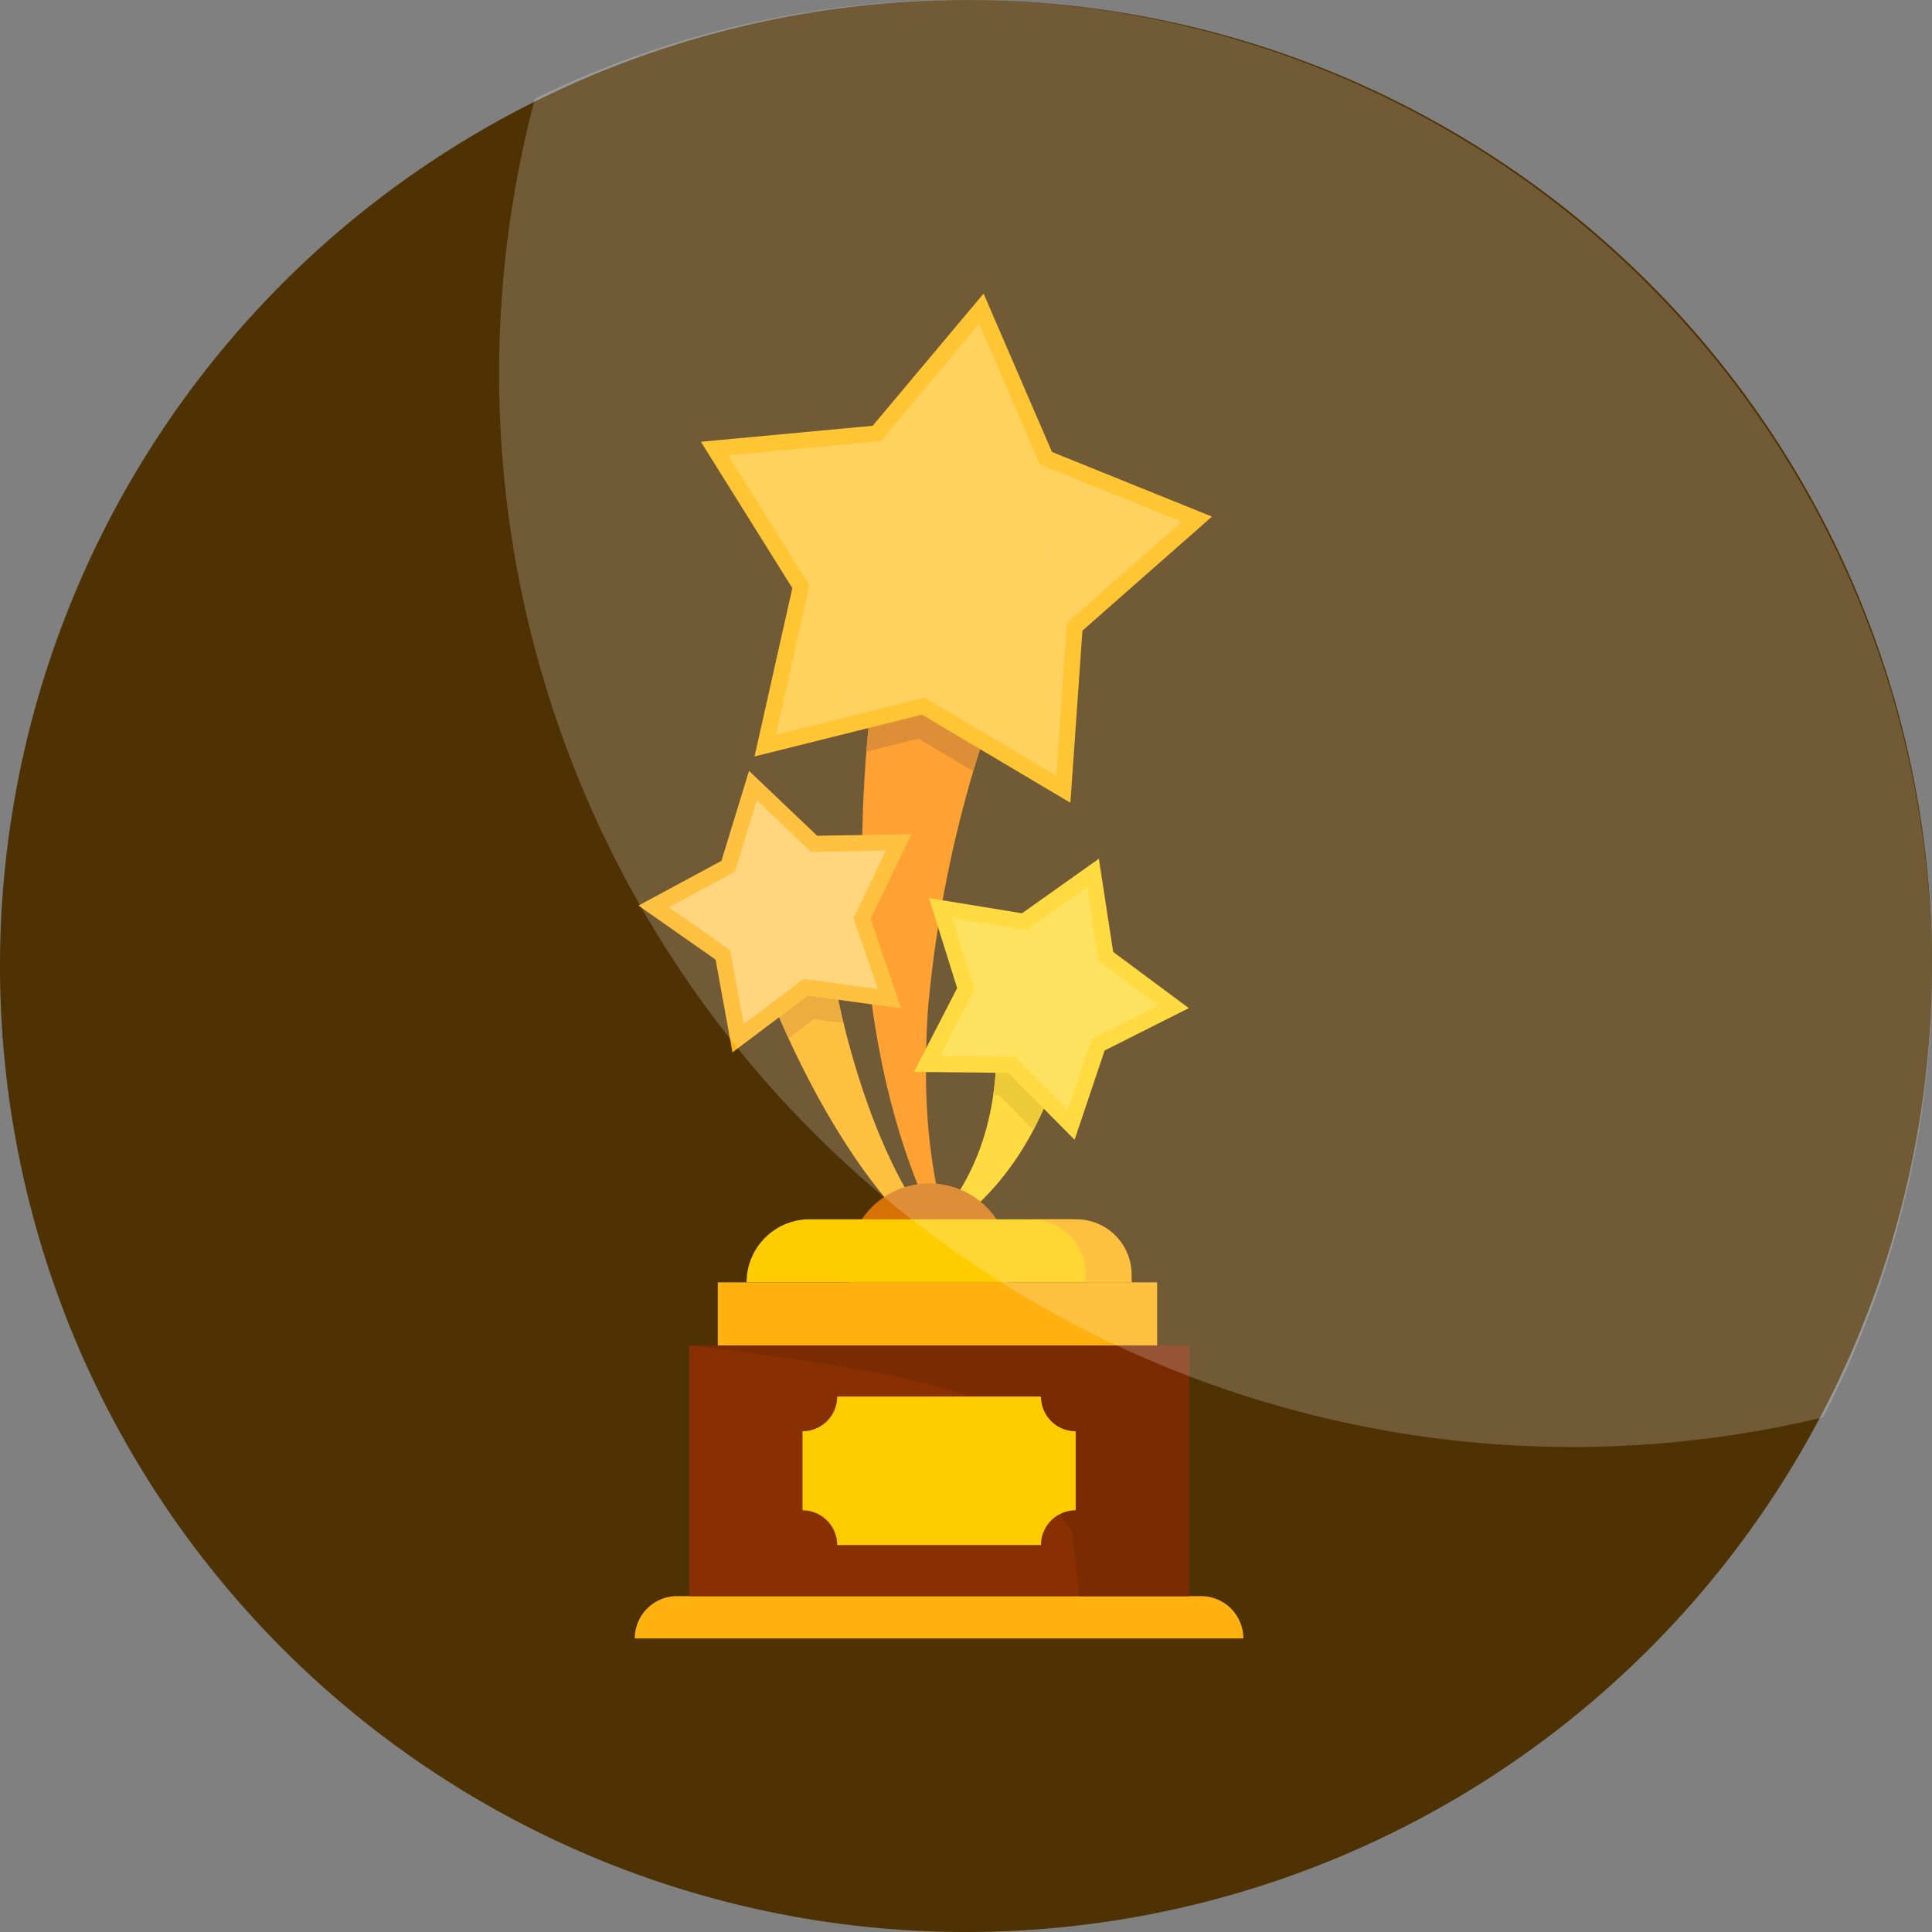 <svg xmlns="http://www.w3.org/2000/svg" width="96.546" height="96.546" viewBox="0 0 96.546 96.546">
  <rect x="0" y="0" width="96.546" height="96.546" fill="#808080" stroke="none"/>
  <g id="Group_2401" data-name="Group 2401" transform="translate(-109.182 -347.416)">
    <path id="Path_1228" data-name="Path 1228" d="M287.355,262.364a48.273,48.273,0,1,1-48.273-48.273,48.272,48.272,0,0,1,48.273,48.273Zm0,0" transform="translate(-81.627 133.326)" fill="#4e3204"/>
    <g id="Group_1442" data-name="Group 1442" transform="translate(-35.044 -470.341)">
      <path id="Rectangle_869" data-name="Rectangle 869" d="M2.112,0H28.3a2.112,2.112,0,0,1,2.112,2.112v0a0,0,0,0,1,0,0H0a0,0,0,0,1,0,0v0A2.112,2.112,0,0,1,2.112,0Z" transform="translate(175.947 897.52)" fill="#ffb10f"/>
      <g id="Group_1441" data-name="Group 1441" transform="translate(176.129 832.428)">
        <path id="Path_1230" data-name="Path 1230" d="M271.046,1052.742c-.007.191-.033.372-.056.562-.635,4.87-3.243,9.817-7.82,11.9l-.083-.136c3.157-2.635,4.341-6.51,4.137-10.629a11.761,11.761,0,0,0-.171-1.523Z" transform="translate(-249.356 -1017.565)" fill="#ffd110"/>
        <path id="Path_1231" data-name="Path 1231" d="M216.8,1032.272c.365,3.859,2.645,13.325,6.9,16.468l-.081.137c-4.757-2.256-9.062-11.155-10.5-15.772Z" transform="translate(-207.368 -1000.363)" fill="#ffb10f"/>
        <path id="Path_1232" data-name="Path 1232" d="M255.273,925.276a60.833,60.833,0,0,0-4.875,19.065q-.137,2-.085,4.013a29.224,29.224,0,0,0,1.315,8l-.146.065c-5.112-9.057-5.119-22.145-3.169-32.266l.108-.547c.041-.193.073-.357.132-.592Z" transform="translate(-235.931 -908.548)" fill="#ff8b00"/>
        <path id="Path_1233" data-name="Path 1233" d="M250.836,1114.966a4.049,4.049,0,1,1-4.049-4.049A4.049,4.049,0,0,1,250.836,1114.966Z" transform="translate(-232.256 -1066.452)" fill="#d67205"/>
        <path id="Path_1234" data-name="Path 1234" d="M256.39,925.276l-6.719-2.265a64.405,64.405,0,0,0-1.23,8.428l2.6-.649,2.74,1.624A55.659,55.659,0,0,1,256.39,925.276Z" transform="translate(-237.048 -908.548)" fill="#d67205"/>
        <path id="Path_1235" data-name="Path 1235" d="M215.106,857.871l-7.418-4.4-8.366,2.087,1.889-8.413-4.57-7.312,8.585-.8,5.542-6.606,3.417,7.916,7.995,3.229-6.473,5.7Z" transform="translate(-193.519 -832.428)" fill="#ffb600"/>
        <path id="Path_1236" data-name="Path 1236" d="M214.986,860.54l-7.428,1.853,1.677-7.47-4.058-6.492,7.623-.713,4.921-5.866,3.034,7.029,7.1,2.867-5.748,5.058-.533,7.637Z" transform="translate(-200.692 -840.347)" fill="#ffc536"/>
        <path id="Path_1237" data-name="Path 1237" d="M209.389,860.773A12.715,12.715,0,0,0,222.032,849.4l-1.278-.516-3.034-7.029-4.921,5.865-7.623.713,4.058,6.492-1.295,5.768A12.839,12.839,0,0,0,209.389,860.773Z" transform="translate(-200.692 -840.347)" fill="#ffc536" opacity="0.51" style="mix-blend-mode: screen;isolation: isolate"/>
        <rect id="Rectangle_870" data-name="Rectangle 870" width="24.968" height="12.529" transform="translate(2.541 52.563)" fill="#893003"/>
        <path id="Path_1238" data-name="Path 1238" d="M193,1161.631s14.944,1.619,15.17,3.428l3.952,5.87.373,3.231h5.474v-12.529Z" transform="translate(-190.459 -1109.068)" fill="#7a2b02"/>
        <path id="Path_1239" data-name="Path 1239" d="M240.353,1177.631H230.169a1.734,1.734,0,0,1-1.734,1.734v3.951a1.734,1.734,0,0,1,1.734,1.734h10.184a1.734,1.734,0,0,1,1.734-1.734v-3.951A1.734,1.734,0,0,1,240.353,1177.631Z" transform="translate(-220.236 -1122.513)" fill="#fc0"/>
        <path id="Path_1240" data-name="Path 1240" d="M287.957,1057.616l.281,0,1.727,1.744a18.027,18.027,0,0,0,1.952-6.621l-3.994.177A15.178,15.178,0,0,1,287.957,1057.616Z" transform="translate(-270.226 -1017.565)" fill="#eabe06"/>
        <path id="Path_1241" data-name="Path 1241" d="M268.059,1020.007l3.314,3.347,1.5-4.463,4.207-2.118-3.78-2.81-.714-4.656-3.841,2.727-4.648-.76,1.407,4.5-2.159,4.186Z" transform="translate(-249.576 -981.066)" fill="#ffd110"/>
        <path id="Path_1242" data-name="Path 1242" d="M275.252,1026.582l-3.744-.041,1.716-3.328-1.118-3.573,3.7.6,3.053-2.167.567,3.7,3,2.234-3.344,1.683-1.2,3.548Z" transform="translate(-256.432 -988.435)" fill="#ffd938"/>
        <rect id="Rectangle_871" data-name="Rectangle 871" width="21.954" height="3.152" transform="translate(3.966 49.411)" fill="#ffb10f"/>
        <path id="Rectangle_872" data-name="Rectangle 872" d="M3.151,0H16.085a3.151,3.151,0,0,1,3.151,3.151v0a0,0,0,0,1,0,0H0a0,0,0,0,1,0,0v0A3.151,3.151,0,0,1,3.151,0Z" transform="translate(5.406 46.26)" fill="#fc0"/>
        <path id="Path_1243" data-name="Path 1243" d="M302.08,1122.155H299.8a2.767,2.767,0,0,1,2.767,2.766v.385h2.284v-.385A2.767,2.767,0,0,0,302.08,1122.155Z" transform="translate(-280.204 -1075.895)" fill="#ffb10f"/>
        <path id="Path_1244" data-name="Path 1244" d="M216.8,1032.272l-3.676.834a38.758,38.758,0,0,0,1.746,4.466l1.268-.954,1.48.2A33.668,33.668,0,0,1,216.8,1032.272Z" transform="translate(-207.368 -1000.363)" fill="#e89a0f"/>
        <path id="Path_1245" data-name="Path 1245" d="M190.218,993.622l-4.668-.631-3.764,2.832-.842-4.634-3.856-2.7,4.147-2.233,1.38-4.5L186.02,985l4.71-.079-2.043,4.244Z" transform="translate(-177.087 -957.906)" fill="#ffb10f"/>
        <path id="Path_1246" data-name="Path 1246" d="M189.66,998.467l-3.065-2.15,3.3-1.775,1.1-3.579,2.707,2.587,3.744-.063-1.624,3.374,1.216,3.541-3.71-.5-2.992,2.251Z" transform="translate(-185.076 -965.65)" fill="#ffca5c"/>
      </g>
    </g>
    <path id="Path_1229" data-name="Path 1229" d="M929.922,1296.606a48.172,48.172,0,0,1-5.445,22.315,53.641,53.641,0,0,1-64.369-65.9,48.5,48.5,0,0,1,69.814,43.58Zm0,0" transform="translate(-724.195 -900.677)" fill="#fff" opacity="0.2"/>
  </g>
</svg>
